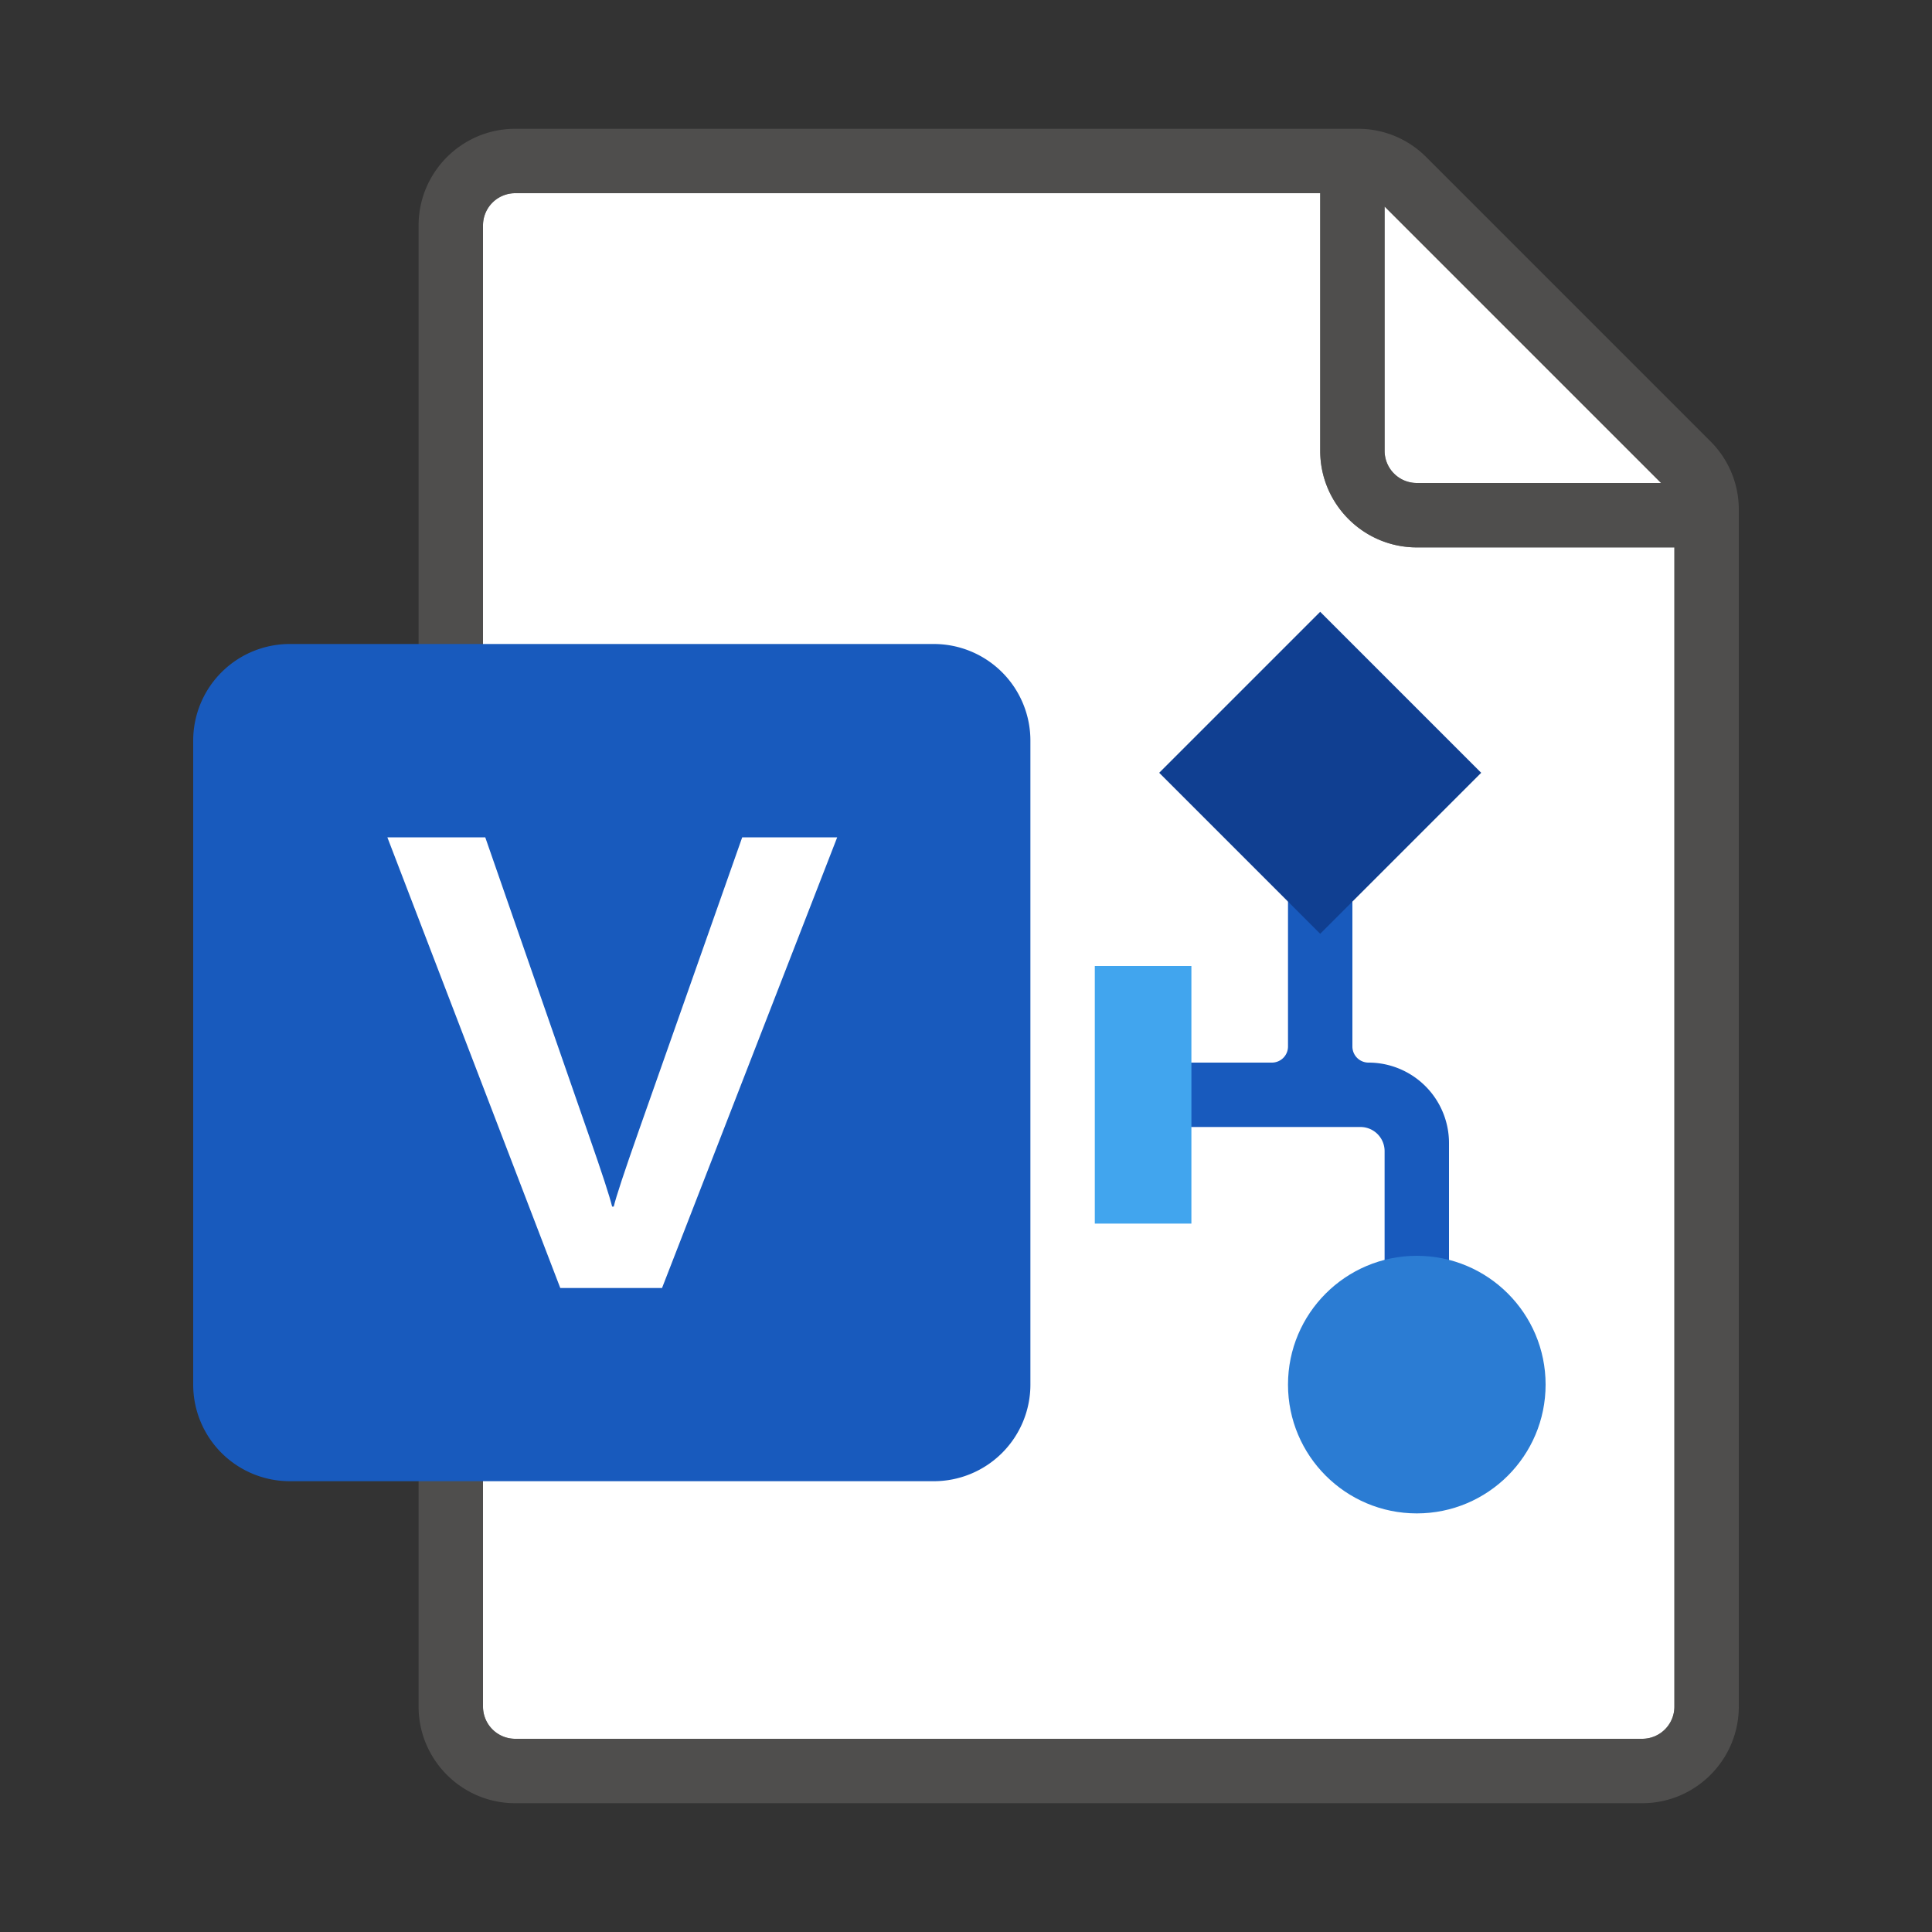 <svg xmlns="http://www.w3.org/2000/svg" viewBox="0 0 60 60"><rect x="0" y="0" width="60" height="60" fill="#333333" stroke="none"/><g fill="#FFF"><path d="M16 54h35a1 1 0 0 0 1-1V17h-8c-1.654 0-3-1.346-3-3V6H16a1 1 0 0 0-1 1v46a1 1 0 0 0 1 1z"/><path d="M51.586 15L43 6.414V14a1 1 0 0 0 1 1h7.586z"/></g><path opacity=".64" fill="#605E5C" d="M53.121 13.707l-8.828-8.828A2.978 2.978 0 0 0 42.172 4H16c-1.654 0-3 1.346-3 3v46c0 1.654 1.346 3 3 3h35c1.654 0 3-1.346 3-3V15.828c0-.8-.313-1.554-.879-2.121zM43 6.414L51.586 15H44a1 1 0 0 1-1-1V6.414zM51 54H16a1 1 0 0 1-1-1V7a1 1 0 0 1 1-1h25v8c0 1.654 1.346 3 3 3h8v36a1 1 0 0 1-1 1z"/><path fill="#185ABD" d="M9 46h20a3 3 0 0 0 3-3V23a3 3 0 0 0-3-3H9a3 3 0 0 0-3 3v20a3 3 0 0 0 3 3z"/><path fill="#FFF" d="M18.29 35.266c.407 1.165.647 1.9.72 2.206h.05c.073-.306.333-1.093.78-2.362l3.21-9.106H26L20.56 40H17.4l-5.37-13.996h3.04l3.22 9.262z"/><g><path fill="#185ABD" d="M42 32.5V27h-2v5.5a.5.5 0 0 1-.5.5H36v2h6.25a.75.75 0 0 1 .75.75V40h2v-4.5a2.5 2.5 0 0 0-2.5-2.5.5.5 0 0 1-.5-.5z"/><circle fill="#2B7CD3" cx="44" cy="43" r="4"/><path fill="#41A5EE" d="M34 30h3v8h-3z"/><path fill="#103F91" d="M36 24l5-5 5 5-5 5z"/></g></svg>